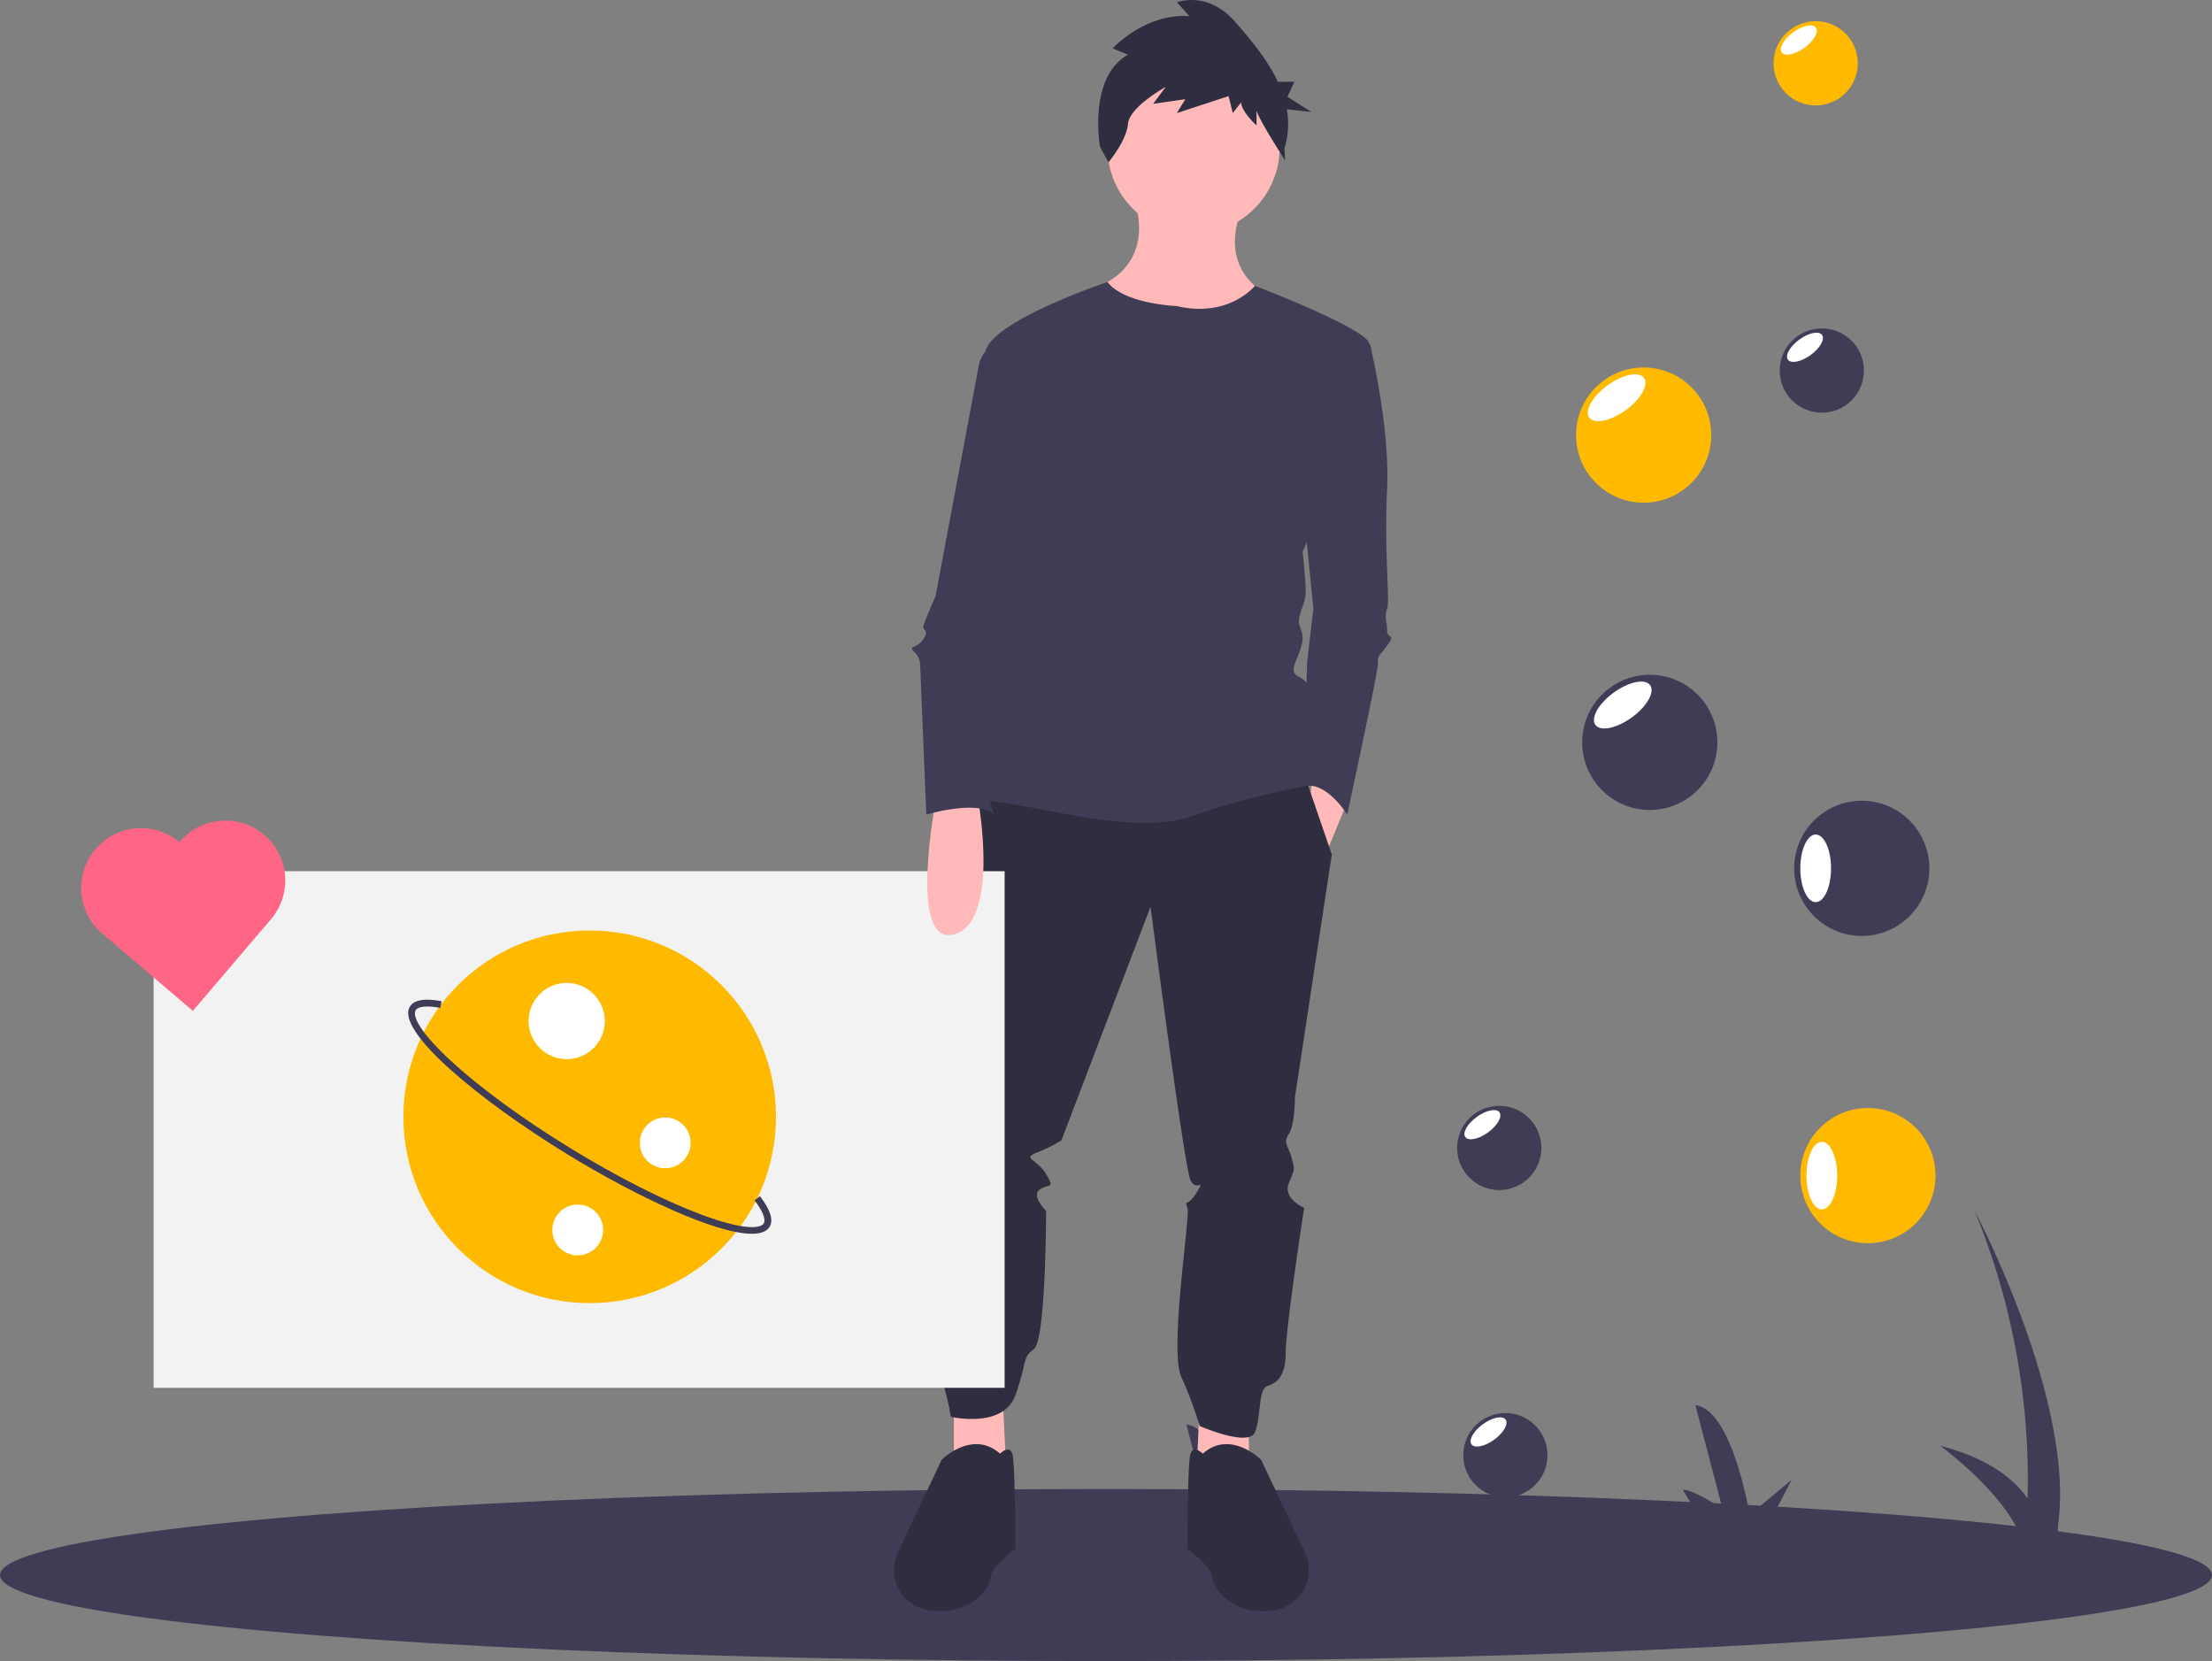 <svg id="undraw_inspiration_lecl_1_" data-name="undraw_inspiration_lecl (1)" xmlns="http://www.w3.org/2000/svg" width="690" height="518.077" viewBox="0 0 690 518.077">
  <rect x="0" y="0" width="690" height="518.077" fill="#808080" stroke="none"/>
  <path id="Path_1006" data-name="Path 1006" d="M562.977,728.1q28.116-3.667,54.066-6.235L610.388,710.7c2.313-.644,12.328,5.815,12.328,5.815l-8.459-32.266c11.56,1.3,16.936,34.207,16.936,34.207L644.3,707.5l-6.457,12.415c52.938-4.624,98.617-6.05,137.015-5.693l-5.7-9.55c2.313-.644,12.328,5.814,12.328,5.814l-8.459-32.266c11.56,1.3,16.936,34.207,16.936,34.207l13.109-10.961-6.839,13.149c32.18.9,58.4,3.027,78.629,5.349-5.68-14.841-25.539-29.116-25.539-29.116,15.274,3.988,23.218,10.475,27.328,16.486a220.417,220.417,0,0,0-16.493-89.711s30.794,58.089,26.146,96.8l-.591,6.876c26.819,3.519,40.276,7.02,40.276,7.02Z" transform="translate(-244.18 -239.948)" fill="#3f3d56"/>
  <ellipse id="Ellipse_183" data-name="Ellipse 183" cx="345" cy="26.833" rx="345" ry="26.833" transform="translate(0 464.41)" fill="#3f3d56"/>
  <path id="Path_1007" data-name="Path 1007" d="M607,171.473s7.667,18.208-9.583,26.833,46,24.917,52.708,3.833c0,0-17.25-6.708-9.583-26.833Z" transform="translate(-253.378 -109.564)" fill="#ffb9b9"/>
  <path id="Path_1008" data-name="Path 1008" d="M528.36,618.937l-.958,20.125,16.291,2.875V621.812Z" transform="translate(-154.131 -180.881)" fill="#ffb9b9"/>
  <path id="Path_1009" data-name="Path 1009" d="M435.766,618.937l.958,20.125-16.292,2.875V621.812Z" transform="translate(-122.869 -180.881)" fill="#ffb9b9"/>
  <circle id="Ellipse_184" data-name="Ellipse 184" cx="26.833" cy="26.833" r="26.833" transform="translate(345.48 19.264)" fill="#ffb9b9"/>
  <path id="Path_1010" data-name="Path 1010" d="M578.46,340l-.959,7.666,4.792,18.208L589,349.587Z" transform="translate(-168.772 -99.364)" fill="#ffb9b9"/>
  <path id="Path_1011" data-name="Path 1011" d="M535.6,426.878l-5.75,68.042s-6.708,12.458-2.875,23c0,0-5.75,14.375-3.833,19.167s2.875,9.583.958,11.5-2.875,55.583,0,60.375,4.792,16.292,4.792,16.292,16.292,3.833,20.125-6.708,1.917-11.5,5.75-14.375,3.833-43.125,3.833-43.125-4.792-4.792-1.917-6.708,4.792,0,1.917-4.792-7.667-4.792-2.875-6.708A45.7,45.7,0,0,0,563.393,539l27.792-72.834s10.542,81.458,12.458,85.291,4.792-.958,1.917,3.833-3.833,1.917-2.875,4.792-5.75,44.083-1.917,52.708a129.869,129.869,0,0,1,5.75,15.333s15.333,6.708,17.25,1.917.958-13.417,3.833-14.375,5.75-2.875,5.75-10.542,5.75-45.042,5.75-45.042-6.708-2.875-4.792-7.667,1.917-3.833.958-7.667-2.875-4.792-.958-7.667,1.917-11.5,1.917-11.5l11.5-75.709L638.846,424Z" transform="translate(-232.288 -183.364)" fill="#2f2e41"/>
  <path id="Path_1012" data-name="Path 1012" d="M640.674,723.374s-2.875-2.875-3.833,0-.958,29.708-.958,29.708,7.667,5.75,7.667,8.625,5.75,12.458,19.167,10.542q.2-.029.4-.06a12.688,12.688,0,0,0,9.434-17.96l-13.666-28.939S649.3,715.707,640.674,723.374Z" transform="translate(-265.486 -269.985)" fill="#2f2e41"/>
  <path id="Path_1013" data-name="Path 1013" d="M539.619,723.374s2.875-2.875,3.833,0,.958,29.708.958,29.708-7.667,5.75-7.667,8.625-5.75,12.458-19.167,10.542q-.2-.029-.4-.06a12.688,12.688,0,0,1-9.434-17.96l13.666-28.939S530.994,715.707,539.619,723.374Z" transform="translate(-227.681 -269.985)" fill="#2f2e41"/>
  <path id="Path_1014" data-name="Path 1014" d="M605.857,101.032l-4.794-1.919s10.025-11.036,23.972-10.076l-3.923-4.319s9.588-3.839,18.305,6.238c4.582,5.3,9.884,11.523,13.189,18.537h5.134l-2.143,4.718,7.5,4.718-7.7-.848a26.108,26.108,0,0,1-.728,12.22l.206,3.729s-8.923-13.806-8.923-15.725v4.8s-4.794-4.318-4.794-7.2l-2.615,3.359-1.307-5.278-16.126,5.278,2.615-4.318-10.024,1.44,3.923-5.278s-11.332,6.238-11.768,11.516-6.1,12-6.1,12l-2.615-4.8S593.218,108.23,605.857,101.032Z" transform="translate(-253.996 -84)" fill="#2f2e41"/>
  <path id="Path_1015" data-name="Path 1015" d="M693.871,233.082h10.677a3.455,3.455,0,0,1,3.372,2.7c1.648,7.3,5.893,27.976,5.118,44.263-.958,20.125.958,34.5,0,37.375s0,3.833,0,6.708,2.875.958,0,4.792-2.875,2.875-2.875,5.75-9.583,46.958-9.583,46.958-6.588-10.828-13.836-8.768l1.378-39.148,1.917-16.292-2.875-28.75Z" transform="translate(-280.35 -127.569)" fill="#3f3d56"/>
  <path id="Path_1016" data-name="Path 1016" d="M604.2,215.775s-16.292-.592-21.563-7.484c0,0-34.021,11.317-37.854,20.9S558.2,281.9,558.2,281.9s-29.708,88.167-15.333,88.167,46.958,11.5,66.125,4.792a246.341,246.341,0,0,1,36.417-9.583s1.917-25.875,0-30.667-6.708-1.917-3.833-8.625,1.917-7.667.958-10.542,1.917-6.708,1.917-10.542-.958-12.458-.958-12.458,25.875-60.375,20.125-66.125-35.019-16.829-35.019-16.829S620.487,219.608,604.2,215.775Z" transform="translate(-237.154 -120.324)" fill="#3f3d56"/>
  <circle id="Ellipse_185" data-name="Ellipse 185" cx="21.083" cy="21.083" r="21.083" transform="translate(561.583 345.576)" fill="#ffba00"/>
  <ellipse id="Ellipse_186" data-name="Ellipse 186" cx="4.792" cy="10.542" rx="4.792" ry="10.542" transform="translate(563.5 356.118)" fill="#fff"/>
  <circle id="Ellipse_187" data-name="Ellipse 187" cx="21.083" cy="21.083" r="21.083" transform="translate(493.542 210.452)" fill="#3f3d56"/>
  <ellipse id="Ellipse_188" data-name="Ellipse 188" cx="10.542" cy="4.792" rx="10.542" ry="4.792" transform="matrix(0.81, -0.587, 0.587, 0.81, 494.842, 222.198)" fill="#fff"/>
  <circle id="Ellipse_189" data-name="Ellipse 189" cx="13.139" cy="13.139" r="13.139" transform="translate(555.153 102.437)" fill="#3f3d56"/>
  <ellipse id="Ellipse_190" data-name="Ellipse 190" cx="6.57" cy="2.986" rx="6.57" ry="2.986" transform="matrix(0.81, -0.587, 0.587, 0.81, 555.963, 109.759)" fill="#fff"/>
  <circle id="Ellipse_191" data-name="Ellipse 191" cx="13.139" cy="13.139" r="13.139" transform="translate(456.445 440.729)" fill="#3f3d56"/>
  <ellipse id="Ellipse_192" data-name="Ellipse 192" cx="6.57" cy="2.986" rx="6.57" ry="2.986" transform="matrix(0.81, -0.587, 0.587, 0.81, 457.253, 448.05)" fill="#fff"/>
  <circle id="Ellipse_193" data-name="Ellipse 193" cx="21.083" cy="21.083" r="21.083" transform="translate(559.667 249.743)" fill="#3f3d56"/>
  <ellipse id="Ellipse_194" data-name="Ellipse 194" cx="4.792" cy="10.542" rx="4.792" ry="10.542" transform="translate(561.583 260.285)" fill="#fff"/>
  <circle id="Ellipse_195" data-name="Ellipse 195" cx="21.083" cy="21.083" r="21.083" transform="translate(491.625 114.618)" fill="#ffba00"/>
  <ellipse id="Ellipse_196" data-name="Ellipse 196" cx="10.542" cy="4.792" rx="10.542" ry="4.792" transform="matrix(0.81, -0.587, 0.587, 0.81, 492.925, 126.365)" fill="#fff"/>
  <circle id="Ellipse_197" data-name="Ellipse 197" cx="13.139" cy="13.139" r="13.139" transform="translate(553.236 6.604)" fill="#ffba00"/>
  <ellipse id="Ellipse_198" data-name="Ellipse 198" cx="6.57" cy="2.986" rx="6.57" ry="2.986" transform="matrix(0.81, -0.587, 0.587, 0.81, 554.046, 13.926)" fill="#fff"/>
  <circle id="Ellipse_199" data-name="Ellipse 199" cx="13.139" cy="13.139" r="13.139" transform="translate(454.528 344.896)" fill="#3f3d56"/>
  <ellipse id="Ellipse_200" data-name="Ellipse 200" cx="6.57" cy="2.986" rx="6.57" ry="2.986" transform="matrix(0.81, -0.587, 0.587, 0.81, 455.337, 352.217)" fill="#fff"/>
  <rect id="Rectangle_142" data-name="Rectangle 142" width="265.458" height="161.124" transform="translate(47.917 271.723)" fill="#f2f2f2"/>
  <path id="Path_1017" data-name="Path 1017" d="M523.79,437.544s-8.625,45.042,5.75,41.208,7.667-41.208,7.667-41.208Z" transform="translate(-231.978 -187.322)" fill="#ffb9b9"/>
  <path id="Path_1018" data-name="Path 1018" d="M543.861,233.082l-3.4,1.7a9.6,9.6,0,0,0-5.142,6.816l-13.5,71.982s-3.833,8.625-3.833,9.583,1.917.958,0,3.833-4.792,1.917-2.875,3.833a5.936,5.936,0,0,1,1.917,3.833l1.917,46.958s16.292-4.792,21.083,0c0,0-4.792-14.375-1.917-19.167s2.875-11.5,2.875-11.5-1.917,0,2.875-4.792,5.75-6.708,4.792-7.667-1.917-9.583-1.917-10.542,9.583-65.167,9.583-65.167Z" transform="translate(-230.007 -127.569)" fill="#3f3d56"/>
  <circle id="Ellipse_201" data-name="Ellipse 201" cx="58.11" cy="58.11" r="58.11" transform="translate(125.837 290.213)" fill="#ffba00"/>
  <path id="Path_1019" data-name="Path 1019" d="M399.666,597.552c-11.157,0-35.8-11.459-57.707-24.88-27.191-16.654-53.6-38.423-48.982-45.961,1.3-2.13,4.539-2.687,9.89-1.705l-.384,2.089c-4.143-.762-6.947-.5-7.7.725-1.091,1.782,1.315,6.955,11.341,16.128,9.137,8.361,22.255,17.919,36.94,26.913s29.159,16.338,40.758,20.678c12.728,4.763,18.429,4.555,19.52,2.775.749-1.223-.292-3.845-2.856-7.194l1.686-1.291c3.312,4.325,4.287,7.463,2.981,9.593C404.261,596.887,402.355,597.552,399.666,597.552Z" transform="translate(-165.119 -212.745)" fill="#3f3d56"/>
  <circle id="Ellipse_202" data-name="Ellipse 202" cx="11.886" cy="11.886" r="11.886" transform="translate(164.889 306.567)" fill="#fff"/>
  <circle id="Ellipse_203" data-name="Ellipse 203" cx="7.924" cy="7.924" r="7.924" transform="translate(172.294 375.689)" fill="#fff"/>
  <circle id="Ellipse_204" data-name="Ellipse 204" cx="7.924" cy="7.924" r="7.924" transform="translate(199.58 348.523)" fill="#fff"/>
  <path id="Path_1020" data-name="Path 1020" d="M178.925,452.4A18.665,18.665,0,0,0,154.7,480.8l28.4,24.224,24.224-28.4a18.665,18.665,0,1,0-28.4-24.224Z" transform="translate(-122.948 -189.749)" fill="#ff6584"/>
</svg>

